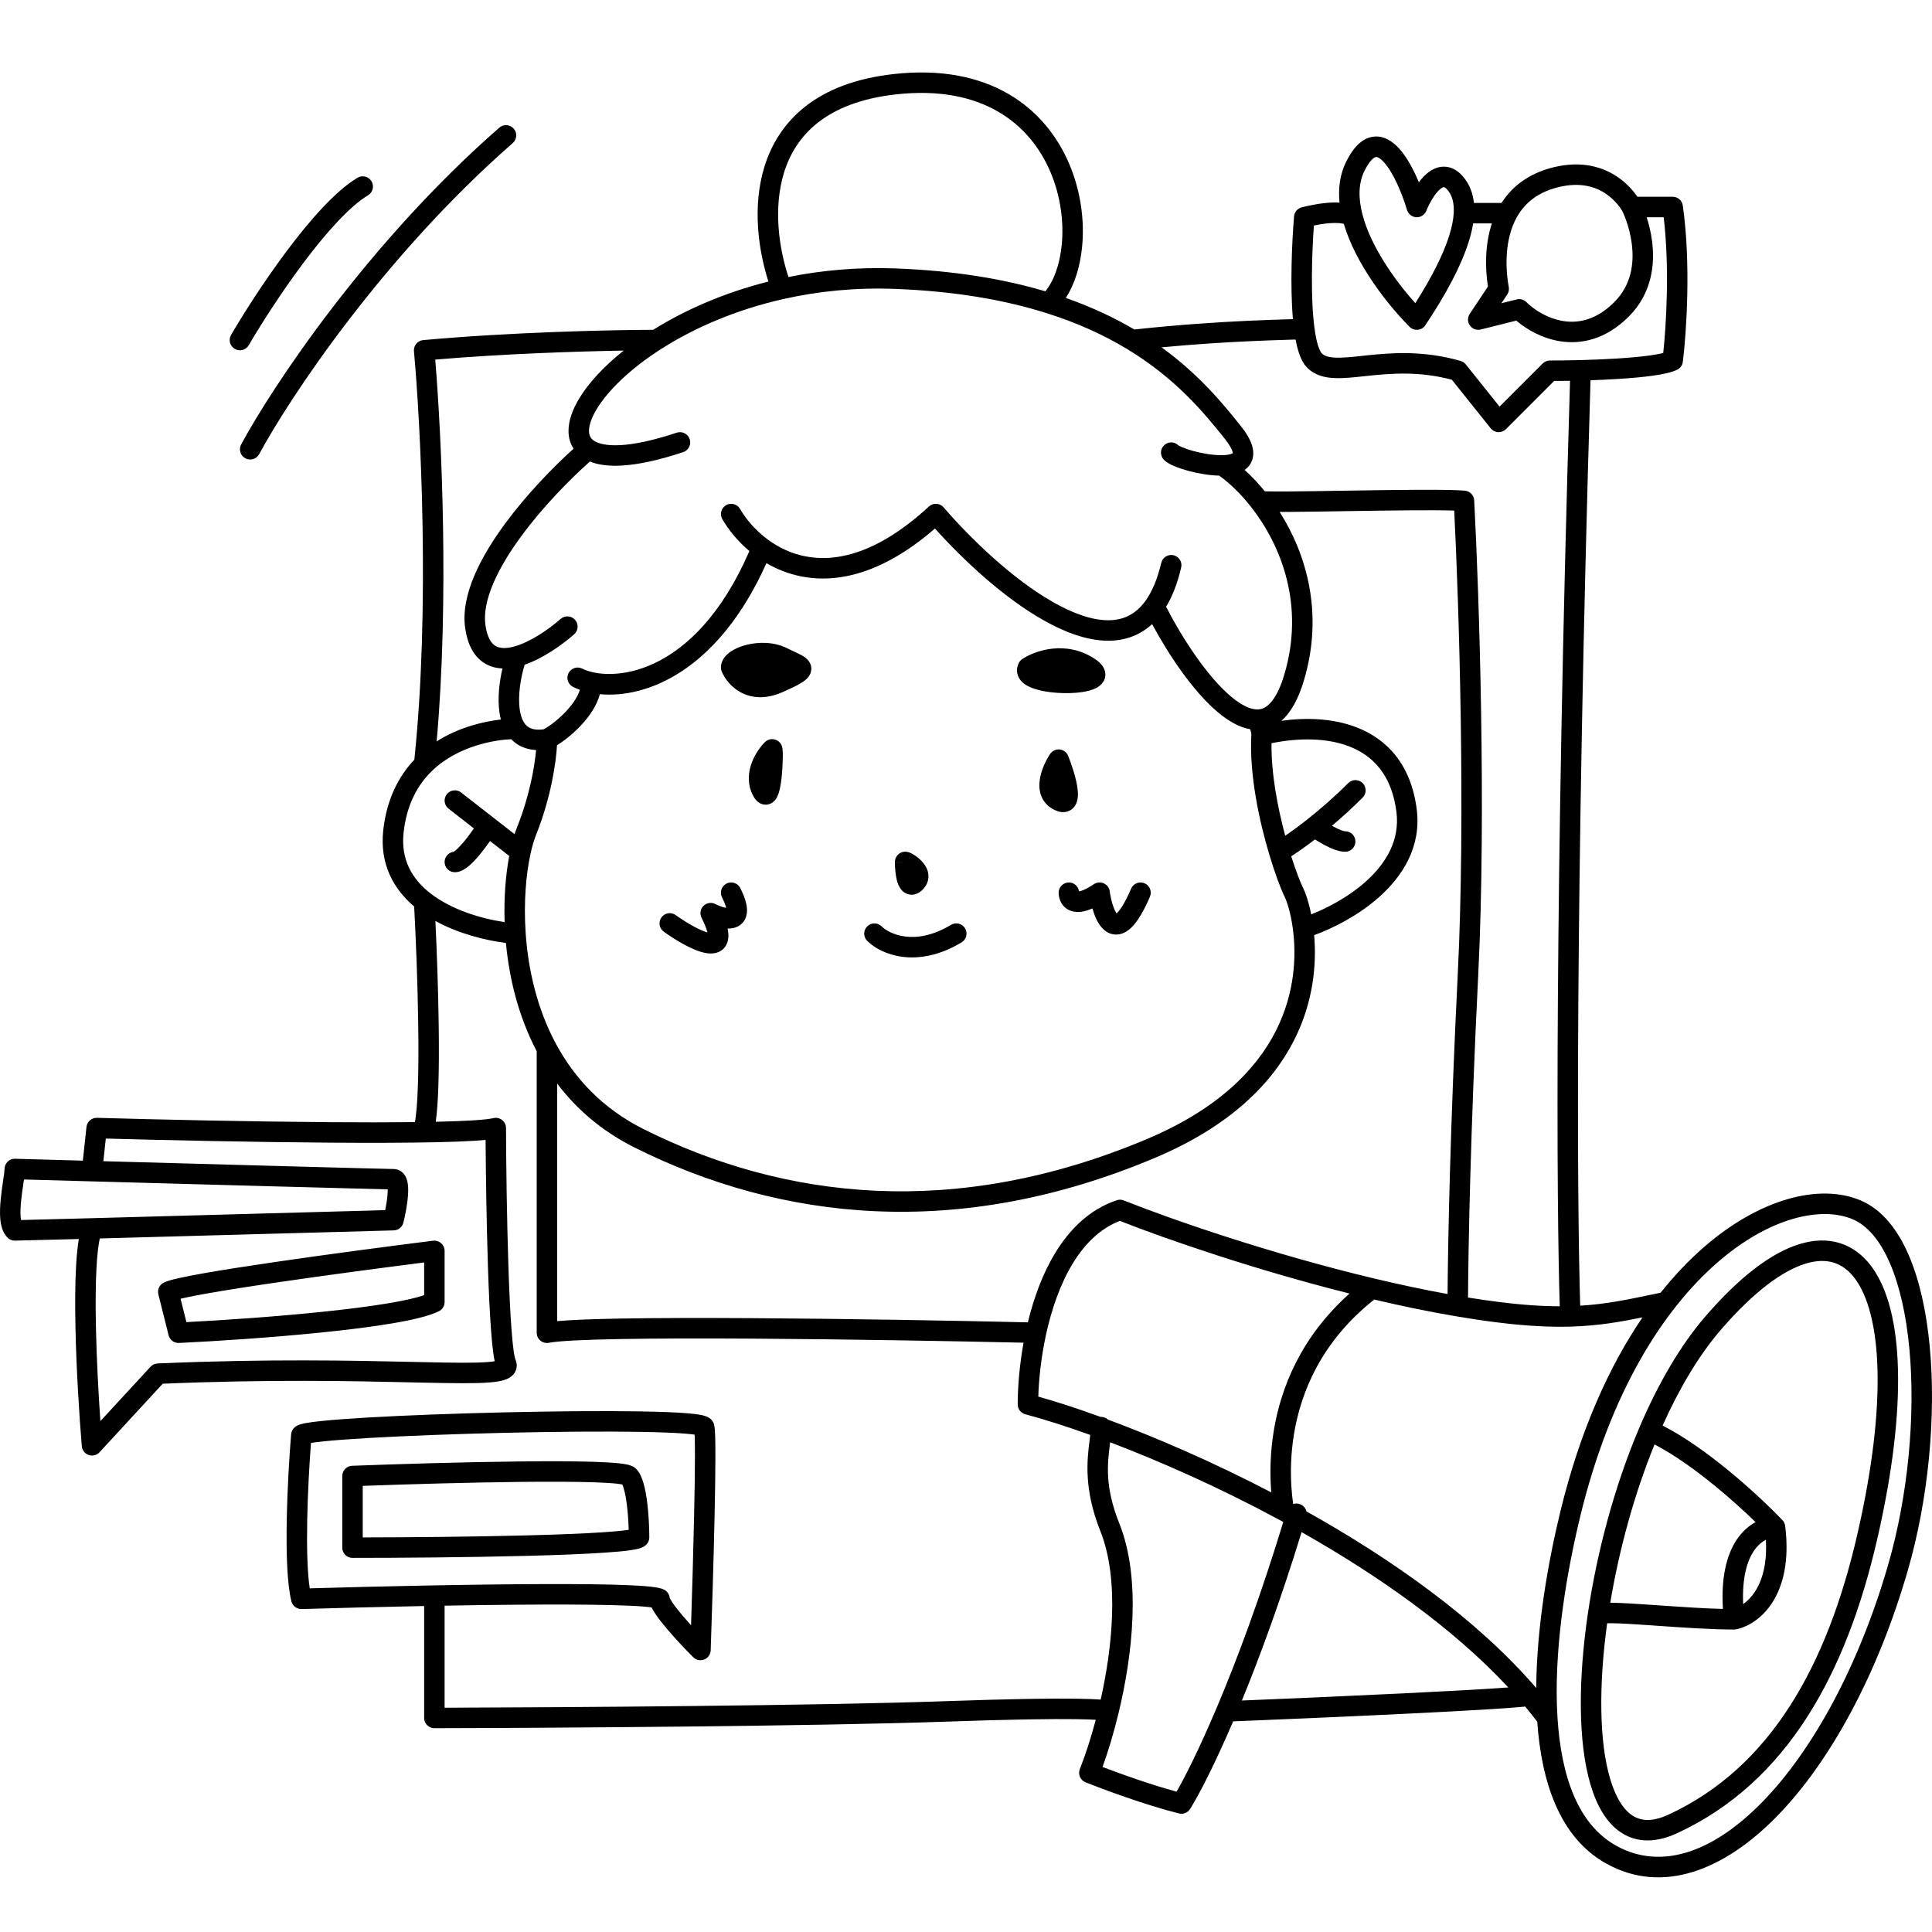 <svg width="80" height="80" viewBox="0 0 80 80" fill="none" xmlns="http://www.w3.org/2000/svg">
  <path fill-rule="evenodd" clip-rule="evenodd"
        d="M41.351 4.635C40.323 4.032 38.934 3.704 37.103 3.908C35.638 4.071 34.6 4.504 33.873 5.073C33.148 5.641 32.707 6.364 32.464 7.15C32.016 8.602 32.248 10.263 32.649 11.47C34.013 11.195 35.495 11.056 37.072 11.115C39.532 11.206 41.576 11.555 43.285 12.063C43.629 11.644 43.882 10.971 43.964 10.142C44.057 9.202 43.92 8.123 43.499 7.128C43.079 6.137 42.38 5.238 41.351 4.635ZM44.133 12.337C44.505 11.765 44.729 11.018 44.807 10.225C44.913 9.151 44.758 7.929 44.279 6.798C43.799 5.664 42.988 4.612 41.779 3.903C40.569 3.194 38.991 2.845 37.009 3.066C35.423 3.242 34.227 3.72 33.351 4.406C32.473 5.094 31.941 5.971 31.654 6.9C31.148 8.54 31.397 10.349 31.819 11.659C29.955 12.127 28.34 12.849 27.046 13.657C25.311 13.661 21.181 13.75 17.524 14.083C17.412 14.093 17.309 14.147 17.237 14.233C17.165 14.32 17.13 14.431 17.141 14.543C17.42 17.601 17.809 25.236 17.157 31.457C16.506 32.144 16.013 33.091 15.87 34.375C15.714 35.776 16.296 36.812 17.15 37.536C17.218 38.817 17.296 40.716 17.319 42.477C17.331 43.401 17.329 44.284 17.302 45.017C17.279 45.655 17.238 46.152 17.182 46.465C16.129 46.477 14.906 46.477 13.614 46.467C10.274 46.442 6.484 46.358 4.014 46.287C3.793 46.281 3.605 46.445 3.581 46.665L3.43 48.06C2.402 48.032 1.445 48.005 0.624 47.982C0.509 47.979 0.399 48.022 0.317 48.102C0.235 48.182 0.188 48.291 0.188 48.406C0.188 48.473 0.169 48.619 0.133 48.861L0.127 48.9C0.096 49.115 0.058 49.374 0.032 49.635C0.004 49.909 -0.012 50.205 0.011 50.469C0.033 50.712 0.094 51.03 0.312 51.248C0.392 51.328 0.5 51.372 0.612 51.372C0.722 51.372 1.752 51.346 3.264 51.305C3.208 51.637 3.172 52.028 3.149 52.446C3.109 53.172 3.105 54.035 3.124 54.929C3.16 56.717 3.284 58.649 3.387 59.883C3.401 60.05 3.513 60.194 3.672 60.248C3.831 60.303 4.007 60.258 4.121 60.135L6.738 57.297C11.188 57.109 14.643 57.187 17.039 57.241C17.212 57.245 17.379 57.248 17.541 57.252C18.748 57.278 19.673 57.292 20.271 57.244C20.557 57.221 20.833 57.18 21.032 57.082C21.136 57.031 21.275 56.938 21.35 56.769C21.431 56.585 21.396 56.407 21.338 56.28C21.338 56.281 21.327 56.254 21.311 56.179C21.296 56.111 21.281 56.021 21.265 55.908C21.234 55.683 21.206 55.387 21.179 55.034C21.126 54.329 21.084 53.417 21.052 52.428C20.986 50.453 20.958 48.19 20.953 46.709C20.952 46.579 20.892 46.456 20.789 46.376C20.686 46.296 20.553 46.268 20.426 46.3C20.299 46.331 20.027 46.364 19.605 46.391C19.195 46.417 18.671 46.437 18.061 46.45C18.055 46.45 18.049 46.45 18.042 46.45C18.097 46.076 18.129 45.59 18.149 45.048C18.176 44.295 18.179 43.397 18.166 42.465C18.146 40.967 18.088 39.371 18.029 38.135C18.992 38.664 20.097 38.938 20.949 39.045C21.084 40.493 21.459 42.072 22.224 43.53V55.186C22.224 55.313 22.281 55.433 22.379 55.514C22.477 55.594 22.607 55.627 22.731 55.602C23.108 55.526 24.163 55.474 25.685 55.447C27.185 55.42 29.093 55.417 31.139 55.43C35.01 55.453 39.367 55.53 42.383 55.598C42.209 56.561 42.141 57.465 42.141 58.153C42.141 58.345 42.27 58.513 42.456 58.562C43.2 58.759 44.114 59.046 45.144 59.417C45.136 59.49 45.126 59.568 45.116 59.651C45.017 60.439 44.866 61.656 45.562 63.395C45.965 64.404 46.095 65.65 46.045 66.958C46.001 68.118 45.817 69.304 45.577 70.376C45.355 70.359 45.033 70.346 44.583 70.34C43.568 70.325 41.875 70.346 39.16 70.442C33.898 70.628 23.408 70.699 18.41 70.713V66.487C19.418 66.469 20.429 66.455 21.391 66.448C22.909 66.435 24.299 66.438 25.351 66.465C25.877 66.478 26.312 66.497 26.635 66.523C26.776 66.535 26.892 66.547 26.98 66.56C27.024 66.65 27.081 66.744 27.143 66.835C27.271 67.025 27.441 67.239 27.622 67.453C27.985 67.881 28.417 68.335 28.705 68.622C28.824 68.742 29.003 68.779 29.16 68.717C29.317 68.655 29.422 68.506 29.428 68.338C29.479 66.885 29.548 64.679 29.589 62.783C29.609 61.836 29.623 60.964 29.623 60.302C29.624 59.971 29.621 59.69 29.614 59.476C29.61 59.369 29.606 59.275 29.599 59.199C29.594 59.135 29.585 59.047 29.564 58.973C29.526 58.844 29.441 58.768 29.395 58.732C29.345 58.694 29.294 58.67 29.258 58.656C29.186 58.626 29.105 58.606 29.032 58.592C28.882 58.562 28.681 58.538 28.448 58.519C27.979 58.481 27.325 58.457 26.553 58.444C25.008 58.417 22.961 58.435 20.909 58.482C18.857 58.529 16.794 58.606 15.216 58.697C14.428 58.743 13.756 58.793 13.265 58.845C13.02 58.871 12.813 58.899 12.655 58.928C12.578 58.942 12.503 58.959 12.437 58.979C12.405 58.989 12.367 59.002 12.329 59.02C12.297 59.035 12.235 59.067 12.178 59.124C12.107 59.195 12.063 59.289 12.055 59.389C11.984 60.243 11.899 61.608 11.874 62.933C11.849 64.237 11.881 65.565 12.066 66.307C12.115 66.5 12.291 66.634 12.49 66.627C13.874 66.586 15.684 66.539 17.563 66.502V71.137C17.563 71.25 17.608 71.358 17.687 71.437C17.767 71.517 17.875 71.561 17.987 71.561C22.789 71.551 33.757 71.481 39.19 71.289C41.899 71.193 43.577 71.173 44.572 71.187C44.921 71.192 45.182 71.201 45.373 71.212C45.158 72.025 44.922 72.73 44.714 73.251C44.627 73.468 44.733 73.715 44.95 73.802C45.662 74.086 47.435 74.745 48.819 75.091C48.997 75.135 49.183 75.06 49.281 74.904C49.631 74.343 50.271 73.122 51.062 71.278C52.941 71.203 55.678 71.086 58.102 70.968C60.344 70.859 62.356 70.748 63.154 70.665C63.327 70.872 63.494 71.081 63.654 71.292C63.828 73.774 64.573 76.09 66.514 77.168C68.837 78.459 71.394 77.448 73.586 75.202C75.789 72.944 77.749 69.334 78.992 65.051C79.854 62.081 80.177 58.638 79.907 55.764C79.772 54.328 79.487 53.014 79.033 51.965C78.582 50.923 77.939 50.09 77.057 49.712C75.356 48.983 72.852 49.628 70.519 51.673C69.922 52.196 69.332 52.813 68.762 53.53C68.596 53.564 68.434 53.597 68.276 53.63C67.31 53.83 66.469 54.003 65.433 54.066C65.301 49.874 65.219 37.102 65.86 15.746C66.243 15.732 66.638 15.714 67.022 15.69C67.532 15.658 68.025 15.615 68.439 15.557C68.832 15.502 69.212 15.427 69.451 15.307C69.578 15.244 69.665 15.122 69.683 14.981C69.826 13.833 70.028 10.938 69.681 8.512C69.652 8.303 69.473 8.148 69.262 8.148H67.804C67.785 8.121 67.765 8.092 67.742 8.062C67.612 7.886 67.414 7.657 67.138 7.443C66.577 7.006 65.713 6.646 64.517 6.885C63.389 7.111 62.639 7.679 62.175 8.403H61.032C60.996 8.068 60.896 7.76 60.715 7.489C60.51 7.182 60.245 6.955 59.91 6.909C59.577 6.863 59.296 7.011 59.097 7.175C58.971 7.28 58.855 7.408 58.752 7.547C58.536 7.029 58.257 6.504 57.933 6.147C57.675 5.864 57.29 5.58 56.815 5.668C56.356 5.753 56.014 6.151 55.746 6.687C55.477 7.225 55.409 7.809 55.467 8.39C55.093 8.367 54.584 8.415 53.904 8.585C53.728 8.629 53.599 8.78 53.584 8.961C53.496 10.019 53.416 11.821 53.537 13.215C53.483 13.217 53.425 13.219 53.362 13.221L53.237 13.224C52.846 13.236 52.323 13.253 51.693 13.282C50.465 13.339 48.831 13.441 46.971 13.644C46.16 13.166 45.223 12.719 44.133 12.337ZM46.652 14.441C46.656 14.443 46.659 14.445 46.663 14.447C48.711 15.684 49.883 17.127 50.709 18.16C50.906 18.405 50.996 18.577 51.031 18.686C51.044 18.726 51.048 18.752 51.048 18.765C51.036 18.773 51.012 18.787 50.966 18.801C50.883 18.827 50.765 18.845 50.614 18.848C50.61 18.848 50.606 18.848 50.602 18.848C50.59 18.848 50.577 18.848 50.563 18.848C50.215 18.848 49.79 18.777 49.423 18.678C49.241 18.628 49.083 18.575 48.962 18.524C48.863 18.482 48.816 18.453 48.801 18.444C48.795 18.44 48.794 18.44 48.797 18.443C48.632 18.277 48.363 18.277 48.198 18.443C48.032 18.608 48.032 18.877 48.198 19.042C48.314 19.158 48.488 19.244 48.633 19.305C48.796 19.374 48.992 19.439 49.201 19.496C49.591 19.601 50.059 19.685 50.484 19.695C50.895 19.987 51.366 20.43 51.812 21.001C53.047 22.58 54.04 25.065 53.177 27.943C52.87 28.967 52.496 29.285 52.223 29.356C51.935 29.431 51.522 29.301 50.984 28.851C49.988 28.02 48.952 26.421 48.285 25.125C48.549 24.688 48.758 24.148 48.91 23.501C48.964 23.273 48.822 23.045 48.595 22.991C48.367 22.938 48.139 23.079 48.085 23.307C47.923 23.993 47.703 24.496 47.45 24.855C47.025 25.459 46.486 25.691 45.858 25.683C45.202 25.675 44.428 25.401 43.599 24.929C41.945 23.987 40.23 22.349 39.072 21.008C38.997 20.921 38.889 20.868 38.775 20.862C38.66 20.855 38.548 20.896 38.464 20.974C36.328 22.945 34.589 23.292 33.317 23.031C32.734 22.911 32.227 22.66 31.803 22.349C31.8 22.347 31.797 22.345 31.794 22.342C31.278 21.962 30.889 21.495 30.642 21.071C30.524 20.869 30.264 20.801 30.062 20.919C29.86 21.037 29.792 21.296 29.91 21.498C30.162 21.93 30.538 22.404 31.031 22.819C28.714 28.147 25.209 28.236 24.109 27.686C23.899 27.581 23.645 27.666 23.54 27.876C23.435 28.085 23.52 28.34 23.73 28.444C23.817 28.488 23.911 28.528 24.011 28.564C23.926 28.838 23.733 29.137 23.465 29.428C23.135 29.787 22.752 30.068 22.514 30.199C22.137 30.25 21.935 30.162 21.816 30.057C21.676 29.933 21.57 29.713 21.522 29.384C21.436 28.798 21.562 28.053 21.725 27.523C22.494 27.259 23.268 26.709 23.774 26.265C23.951 26.111 23.968 25.843 23.814 25.667C23.66 25.491 23.392 25.473 23.216 25.627C22.692 26.086 21.936 26.596 21.289 26.771C21.285 26.772 21.281 26.773 21.277 26.774C21.25 26.781 21.225 26.788 21.199 26.794C20.873 26.867 20.646 26.833 20.495 26.733C20.348 26.636 20.176 26.412 20.101 25.886C20.031 25.399 20.146 24.817 20.421 24.168C20.694 23.523 21.11 22.846 21.598 22.184C22.494 20.968 23.605 19.841 24.425 19.112C24.788 19.258 25.239 19.307 25.756 19.277C26.433 19.238 27.275 19.059 28.291 18.721C28.513 18.646 28.633 18.407 28.559 18.184C28.485 17.962 28.245 17.843 28.023 17.916C27.049 18.241 26.284 18.397 25.706 18.431C25.119 18.465 24.776 18.37 24.597 18.251C24.456 18.157 24.388 18.031 24.389 17.838C24.39 17.621 24.481 17.316 24.709 16.938C25.163 16.186 26.078 15.278 27.396 14.438C28.73 13.589 30.452 12.827 32.468 12.376C33.863 12.063 35.397 11.901 37.04 11.962C39.557 12.055 41.606 12.425 43.286 12.95C44.62 13.366 45.725 13.882 46.652 14.441ZM23.75 18.579C22.908 19.34 21.813 20.463 20.916 21.681C20.404 22.375 19.948 23.111 19.64 23.838C19.335 24.56 19.162 25.307 19.262 26.006C19.356 26.667 19.604 27.16 20.028 27.44C20.27 27.6 20.538 27.669 20.806 27.679C20.675 28.237 20.596 28.912 20.683 29.507C20.697 29.602 20.716 29.698 20.74 29.794C20.07 29.869 19.034 30.094 18.081 30.699C18.601 24.847 18.285 18.056 18.022 14.89C20.84 14.65 23.879 14.55 25.825 14.517C24.997 15.177 24.369 15.862 23.983 16.5C23.713 16.948 23.543 17.406 23.541 17.835C23.54 18.108 23.608 18.362 23.75 18.579ZM21.169 30.61C20.549 30.633 18.963 30.86 17.86 31.949C17.296 32.507 16.842 33.306 16.713 34.468C16.587 35.6 17.069 36.405 17.823 36.992C18.703 37.676 19.931 38.041 20.895 38.182C20.861 37.146 20.944 36.199 21.085 35.442L20.292 34.825C20.159 35.015 20.005 35.221 19.849 35.409C19.713 35.571 19.565 35.731 19.419 35.855C19.346 35.916 19.264 35.976 19.177 36.023C19.093 36.068 18.974 36.117 18.834 36.117C18.6 36.117 18.41 35.927 18.41 35.693C18.41 35.476 18.573 35.297 18.784 35.272C18.802 35.262 18.831 35.241 18.872 35.207C18.964 35.129 19.076 35.011 19.199 34.865C19.347 34.688 19.496 34.486 19.623 34.303L18.573 33.484C18.389 33.341 18.356 33.074 18.5 32.89C18.644 32.705 18.91 32.672 19.095 32.816L21.308 34.541C21.339 34.443 21.373 34.35 21.407 34.264C21.925 32.969 22.134 31.762 22.199 31.058C21.828 31.038 21.509 30.917 21.255 30.692C21.225 30.665 21.197 30.638 21.169 30.61ZM23.064 30.859C23.023 31.596 22.812 33.033 22.194 34.579C22.115 34.776 22.036 35.039 21.966 35.359C21.786 36.186 21.678 37.345 21.766 38.63C21.867 40.117 22.228 41.751 23.021 43.224C23.78 44.632 24.935 45.897 26.651 46.755C32.48 49.67 39.555 50.507 47.486 47.168C50.457 45.916 52.026 44.27 52.825 42.697C53.629 41.118 53.679 39.569 53.538 38.486C53.447 37.784 53.279 37.304 53.204 37.154C53.045 36.837 52.8 36.192 52.56 35.391C52.146 34.007 51.722 32.063 51.816 30.409C51.817 30.378 51.81 30.345 51.776 30.224L51.774 30.216C51.772 30.21 51.77 30.204 51.769 30.198C51.294 30.114 50.839 29.834 50.441 29.502C49.406 28.639 48.395 27.118 47.706 25.844C47.177 26.329 46.538 26.54 45.848 26.531C44.984 26.52 44.064 26.169 43.18 25.666C41.544 24.734 39.894 23.199 38.715 21.885C36.576 23.739 34.685 24.177 33.146 23.861C32.623 23.754 32.152 23.561 31.737 23.319C29.734 27.786 26.765 28.929 24.841 28.744C24.709 29.229 24.399 29.665 24.089 30.002C23.757 30.363 23.375 30.666 23.064 30.859ZM52.651 30.775C52.633 32.017 52.902 33.432 53.218 34.606C53.477 34.429 53.801 34.194 54.167 33.904C54.669 33.506 55.244 33.009 55.826 32.427C55.991 32.261 56.259 32.261 56.425 32.427C56.59 32.592 56.59 32.861 56.425 33.026C55.988 33.463 55.556 33.854 55.153 34.193C55.182 34.21 55.212 34.226 55.243 34.242C55.352 34.3 55.456 34.348 55.545 34.381C55.641 34.416 55.69 34.422 55.702 34.422C55.935 34.422 56.125 34.611 56.125 34.845C56.125 35.079 55.935 35.269 55.702 35.269C55.544 35.269 55.385 35.224 55.254 35.177C55.117 35.127 54.977 35.06 54.847 34.992C54.706 34.917 54.569 34.836 54.449 34.759C54.062 35.056 53.724 35.291 53.467 35.457C53.667 36.086 53.853 36.557 53.962 36.775C54.061 36.973 54.193 37.355 54.294 37.863C54.987 37.59 55.839 37.138 56.536 36.519C57.395 35.756 57.969 34.792 57.824 33.627C57.631 32.085 56.849 31.283 55.857 30.903C54.917 30.543 53.752 30.551 52.651 30.775ZM54.416 38.723C54.518 39.901 54.398 41.475 53.581 43.082C52.677 44.859 50.942 46.632 47.814 47.949C39.642 51.39 32.309 50.532 26.272 47.514C24.906 46.831 23.86 45.91 23.072 44.869V54.705C23.663 54.652 24.573 54.619 25.669 54.599C27.18 54.572 29.096 54.57 31.144 54.582C35.089 54.606 39.538 54.685 42.561 54.755C42.802 53.766 43.165 52.748 43.699 51.874C44.295 50.897 45.12 50.074 46.245 49.699C46.34 49.667 46.443 49.67 46.536 49.708C48.518 50.5 52.636 51.923 56.903 52.94C57.917 53.182 58.939 53.401 59.941 53.583C59.955 51.458 60.052 46.56 60.363 40.333C60.69 33.795 60.413 25.062 60.216 21.142C59.315 21.112 57.555 21.137 55.885 21.163L55.642 21.167C54.768 21.18 53.94 21.194 53.309 21.197C53.196 21.198 53.088 21.198 52.987 21.198C54.088 22.931 54.828 25.39 53.989 28.187C53.764 28.936 53.459 29.503 53.057 29.847C54.096 29.704 55.199 29.744 56.16 30.112C57.447 30.605 58.434 31.673 58.665 33.522C58.858 35.068 58.074 36.288 57.098 37.153C56.248 37.907 55.215 38.431 54.416 38.723ZM52.371 20.342C52.404 20.343 52.443 20.344 52.489 20.346C52.683 20.351 52.962 20.352 53.304 20.35C53.931 20.346 54.754 20.333 55.629 20.319L55.871 20.316C57.782 20.285 59.908 20.254 60.655 20.317C60.866 20.335 61.031 20.506 61.043 20.717C61.24 24.435 61.55 33.573 61.21 40.376C60.892 46.735 60.798 51.7 60.788 53.728C61.235 53.8 61.677 53.864 62.111 53.918C63.083 54.04 63.886 54.09 64.586 54.09C64.453 49.87 64.372 37.094 65.012 15.768C64.774 15.772 64.551 15.775 64.353 15.775L62.358 17.771C62.272 17.856 62.155 17.901 62.035 17.894C61.914 17.887 61.802 17.83 61.727 17.736L60.118 15.724C58.772 15.365 57.612 15.46 56.646 15.562C56.592 15.567 56.538 15.573 56.484 15.579C56.056 15.625 55.64 15.669 55.282 15.656C54.872 15.642 54.453 15.55 54.131 15.228C53.953 15.05 53.842 14.798 53.766 14.553C53.719 14.403 53.68 14.237 53.647 14.06C53.572 14.062 53.49 14.065 53.401 14.067C53.357 14.069 53.31 14.07 53.263 14.072C52.873 14.083 52.355 14.1 51.732 14.129C50.75 14.174 49.507 14.249 48.097 14.382C49.671 15.523 50.658 16.739 51.371 17.63C51.599 17.914 51.759 18.18 51.839 18.428C51.92 18.683 51.925 18.956 51.782 19.197C51.716 19.308 51.63 19.393 51.537 19.458C51.816 19.711 52.098 20.007 52.371 20.342ZM55.644 9.269C55.6 9.257 55.535 9.245 55.445 9.238C55.227 9.221 54.892 9.237 54.405 9.339C54.32 10.53 54.265 12.337 54.427 13.565C54.465 13.86 54.515 14.109 54.575 14.301C54.638 14.504 54.699 14.598 54.73 14.629C54.832 14.73 54.994 14.798 55.313 14.809C55.605 14.82 55.956 14.783 56.401 14.736C56.452 14.73 56.504 14.725 56.558 14.719C57.574 14.612 58.914 14.497 60.479 14.945C60.564 14.969 60.639 15.019 60.694 15.088L62.093 16.837L63.877 15.053C63.957 14.973 64.064 14.928 64.177 14.928C64.877 14.928 65.969 14.907 66.968 14.845C67.468 14.813 67.938 14.771 68.321 14.718C68.557 14.685 68.74 14.65 68.871 14.617C68.998 13.44 69.135 11.072 68.89 8.996H68.186C68.273 9.266 68.362 9.613 68.411 10.003C68.526 10.922 68.418 12.135 67.443 13.109C66.498 14.054 65.477 14.274 64.585 14.128C63.838 14.007 63.204 13.634 62.786 13.276L61.313 13.645C61.143 13.687 60.965 13.621 60.864 13.477C60.763 13.334 60.761 13.144 60.858 12.998L61.612 11.867C61.496 11.114 61.48 10.146 61.776 9.25H61C60.96 9.505 60.894 9.767 60.809 10.035C60.495 11.022 59.878 12.182 59.02 13.468C58.95 13.574 58.836 13.643 58.71 13.655C58.583 13.668 58.458 13.623 58.368 13.533C57.503 12.668 56.146 10.971 55.644 9.269ZM60.197 8.797C60.196 8.803 60.196 8.809 60.196 8.815C60.182 9.085 60.12 9.404 60.002 9.778C59.756 10.551 59.286 11.483 58.606 12.552C57.784 11.641 56.767 10.223 56.418 8.889C56.238 8.198 56.248 7.578 56.504 7.066C56.745 6.586 56.922 6.51 56.969 6.502C57 6.496 57.107 6.499 57.305 6.717C57.693 7.144 58.053 7.997 58.262 8.694C58.314 8.866 58.469 8.987 58.649 8.995C58.829 9.003 58.994 8.897 59.061 8.729C59.195 8.396 59.417 8.01 59.637 7.829C59.742 7.742 59.789 7.748 59.794 7.748C59.795 7.748 59.876 7.759 60.01 7.959C60.142 8.157 60.213 8.431 60.197 8.797ZM67.188 8.761L67.185 8.756C67.181 8.749 67.174 8.736 67.163 8.718C67.142 8.683 67.108 8.63 67.061 8.566C66.966 8.437 66.819 8.268 66.618 8.112C66.226 7.807 65.607 7.531 64.684 7.716C63.689 7.915 63.118 8.421 62.79 9.028C62.32 9.897 62.319 11.028 62.475 11.886C62.495 11.994 62.471 12.106 62.411 12.197L62.171 12.556L62.803 12.399C62.947 12.362 63.1 12.405 63.205 12.51C63.51 12.815 64.069 13.186 64.722 13.292C65.348 13.394 66.094 13.26 66.844 12.51C67.564 11.79 67.667 10.883 67.57 10.108C67.522 9.721 67.425 9.38 67.339 9.136C67.296 9.014 67.257 8.917 67.229 8.852C67.215 8.82 67.204 8.796 67.197 8.78L67.189 8.764L67.189 8.763L67.188 8.762L67.188 8.761ZM68.012 54.55C67.08 54.739 66.173 54.899 65.037 54.932C64.188 54.956 63.216 54.91 62.005 54.759C61.444 54.689 60.871 54.603 60.292 54.505C59.176 54.315 58.035 54.078 56.904 53.812C54.709 55.548 53.875 57.644 53.588 59.34C53.441 60.212 53.438 60.978 53.472 61.537C53.489 61.816 53.516 62.042 53.537 62.203C53.541 62.231 53.545 62.256 53.548 62.28C53.548 62.28 53.548 62.28 53.548 62.28C53.629 62.253 53.718 62.25 53.806 62.276C53.955 62.321 54.062 62.441 54.096 62.583C57.633 64.56 61.154 67.042 63.612 69.896C63.629 67.321 64.122 64.599 64.613 62.582C65.429 59.224 66.637 56.569 68.012 54.55ZM64.492 71.119C64.492 71.114 64.491 71.108 64.491 71.103C64.48 70.928 64.472 70.751 64.467 70.572C64.389 67.908 64.909 64.951 65.436 62.782C66.691 57.617 68.878 54.238 71.078 52.31C73.3 50.362 75.457 49.948 76.723 50.49C77.323 50.748 77.846 51.356 78.255 52.302C78.662 53.242 78.933 54.461 79.063 55.843C79.323 58.608 79.011 61.945 78.178 64.815C76.961 69.007 75.058 72.48 72.979 74.611C70.888 76.754 68.744 77.438 66.925 76.428C65.349 75.552 64.645 73.569 64.492 71.119ZM52.641 61.797C52.636 61.731 52.631 61.661 52.626 61.589C52.589 60.981 52.592 60.148 52.752 59.199C53.044 57.474 53.857 55.369 55.882 53.563C51.976 52.582 48.303 51.317 46.371 50.554C45.561 50.867 44.922 51.496 44.422 52.315C43.893 53.183 43.536 54.238 43.311 55.276C43.108 56.213 43.015 57.119 42.994 57.83C43.732 58.037 44.605 58.319 45.571 58.67C45.577 58.67 45.584 58.67 45.59 58.67C45.701 58.67 45.802 58.712 45.878 58.782C47.871 59.522 50.234 60.541 52.641 61.797ZM45.967 59.721C48.04 60.509 50.49 61.593 52.958 62.924C53.018 62.957 53.078 62.989 53.138 63.022C52.162 66.219 51.196 68.789 50.387 70.7C49.672 72.389 49.083 73.557 48.72 74.189C47.654 73.9 46.411 73.456 45.653 73.166C45.874 72.56 46.106 71.804 46.31 70.965C46.603 69.757 46.84 68.364 46.892 66.99C46.944 65.621 46.813 64.242 46.348 63.08C45.744 61.569 45.857 60.637 45.952 59.851C45.957 59.808 45.962 59.764 45.967 59.721ZM53.896 63.442C57.069 65.236 60.172 67.416 62.456 69.874C61.499 69.945 59.879 70.033 58.061 70.121C55.805 70.231 53.277 70.34 51.424 70.415C52.172 68.591 53.03 66.26 53.896 63.442ZM17.98 65.647C19.126 65.626 20.287 65.609 21.384 65.6C22.905 65.588 24.307 65.59 25.372 65.617C25.904 65.631 26.358 65.651 26.702 65.678C26.874 65.692 27.026 65.708 27.149 65.728C27.256 65.745 27.392 65.771 27.499 65.825C27.63 65.891 27.717 66.019 27.731 66.164C27.733 66.169 27.736 66.176 27.741 66.186C27.761 66.227 27.795 66.286 27.846 66.362C27.948 66.513 28.096 66.701 28.268 66.905C28.379 67.035 28.497 67.169 28.615 67.299C28.66 65.942 28.709 64.256 28.741 62.765C28.762 61.82 28.775 60.955 28.776 60.301C28.776 59.974 28.773 59.703 28.767 59.504C28.765 59.468 28.764 59.435 28.763 59.405C28.666 59.391 28.538 59.377 28.38 59.364C27.938 59.328 27.305 59.304 26.539 59.291C25.009 59.265 22.975 59.282 20.929 59.329C18.883 59.376 16.831 59.453 15.265 59.544C14.482 59.589 13.825 59.638 13.354 59.688C13.156 59.709 12.997 59.73 12.877 59.749C12.812 60.591 12.743 61.788 12.721 62.949C12.7 64.064 12.724 65.103 12.825 65.77C14.269 65.727 16.104 65.681 17.98 65.647ZM4.131 51.282C4.071 51.565 4.024 51.974 3.995 52.493C3.957 53.188 3.953 54.029 3.971 54.912C3.998 56.262 4.076 57.698 4.157 58.845L6.233 56.594C6.309 56.511 6.415 56.463 6.526 56.458C11.09 56.259 14.628 56.339 17.057 56.393C17.23 56.397 17.397 56.401 17.559 56.404C18.784 56.431 19.658 56.443 20.202 56.399C20.322 56.389 20.414 56.378 20.484 56.366C20.46 56.258 20.442 56.141 20.426 56.023C20.391 55.773 20.361 55.458 20.334 55.097C20.28 54.375 20.237 53.449 20.205 52.456C20.146 50.677 20.117 48.669 20.108 47.201C19.971 47.215 19.821 47.227 19.659 47.237C19.232 47.264 18.695 47.284 18.079 47.297C16.846 47.324 15.282 47.327 13.608 47.315C10.432 47.291 6.853 47.214 4.381 47.145L4.28 48.083C9.509 48.228 16.03 48.406 16.291 48.406C16.471 48.406 16.62 48.489 16.72 48.607C16.806 48.711 16.846 48.83 16.867 48.918C16.909 49.097 16.907 49.307 16.894 49.495C16.867 49.882 16.776 50.333 16.703 50.627C16.656 50.812 16.493 50.943 16.303 50.948C13.046 51.039 7.666 51.187 4.131 51.282ZM21.272 5.327C21.426 5.503 21.408 5.77 21.232 5.924C15.854 10.63 11.984 16.484 10.732 18.805C10.62 19.011 10.363 19.088 10.157 18.977C9.951 18.866 9.875 18.609 9.986 18.403C11.276 16.013 15.204 10.073 20.674 5.287C20.85 5.133 21.118 5.15 21.272 5.327ZM15.383 7.506C15.504 7.707 15.439 7.967 15.238 8.088C14.47 8.549 13.49 9.649 12.552 10.902C11.627 12.137 10.789 13.458 10.301 14.294C10.183 14.497 9.924 14.565 9.721 14.447C9.519 14.329 9.451 14.069 9.569 13.867C10.07 13.008 10.926 11.66 11.873 10.394C12.807 9.147 13.875 7.917 14.802 7.361C15.003 7.241 15.263 7.306 15.383 7.506ZM30.914 26.701C31.403 26.578 32.043 26.568 32.584 26.838C32.69 26.892 32.789 26.938 32.884 26.982L32.901 26.989C32.996 27.034 33.094 27.08 33.178 27.125C33.254 27.166 33.359 27.228 33.442 27.317C33.539 27.421 33.64 27.604 33.575 27.832C33.535 27.975 33.444 28.073 33.379 28.131C33.309 28.195 33.225 28.251 33.138 28.302C32.964 28.404 32.719 28.521 32.403 28.66C31.724 28.959 31.143 28.913 30.694 28.68C30.266 28.457 30.002 28.088 29.884 27.804C29.863 27.752 29.852 27.697 29.852 27.641C29.852 27.322 30.079 27.105 30.244 26.99C30.43 26.86 30.667 26.762 30.914 26.701ZM42.33 27.289C42.83 26.955 44.127 26.479 45.342 27.289C45.441 27.355 45.535 27.43 45.608 27.518C45.681 27.605 45.755 27.728 45.768 27.884C45.798 28.241 45.515 28.428 45.376 28.497C45.212 28.579 45.008 28.627 44.812 28.657C44.609 28.687 44.382 28.701 44.154 28.701C43.705 28.701 43.205 28.646 42.828 28.52C42.648 28.46 42.439 28.366 42.292 28.206C42.213 28.12 42.142 28.003 42.119 27.858C42.095 27.709 42.127 27.57 42.186 27.452C42.219 27.386 42.268 27.33 42.33 27.289ZM31.301 33.123C31.246 33.059 31.203 32.986 31.168 32.916C30.93 32.439 30.989 31.957 31.129 31.583C31.266 31.213 31.494 30.909 31.671 30.732C31.732 30.672 31.886 30.561 32.096 30.625C32.263 30.675 32.334 30.804 32.347 30.828C32.383 30.894 32.395 30.959 32.397 30.972L32.398 30.973C32.405 31.017 32.409 31.064 32.41 31.098C32.415 31.176 32.415 31.28 32.413 31.395C32.41 31.628 32.394 31.935 32.362 32.22C32.346 32.362 32.325 32.505 32.298 32.633C32.273 32.753 32.236 32.891 32.177 33.005C32.148 33.061 32.097 33.145 32.01 33.212C31.91 33.291 31.761 33.347 31.592 33.307C31.447 33.273 31.353 33.183 31.301 33.123ZM43.88 31.034C44.036 31.05 44.171 31.152 44.23 31.298C44.374 31.66 44.56 32.208 44.617 32.64C44.631 32.75 44.639 32.867 44.631 32.978C44.624 33.082 44.601 33.222 44.523 33.349C44.432 33.498 44.279 33.606 44.084 33.626C43.916 33.642 43.764 33.588 43.647 33.529C43.384 33.398 43.207 33.196 43.114 32.953C43.026 32.721 43.025 32.48 43.057 32.272C43.119 31.86 43.322 31.462 43.483 31.22C43.571 31.089 43.723 31.017 43.88 31.034ZM44.057 32.785C44.057 32.785 44.056 32.785 44.055 32.784L44.057 32.785ZM38.432 36.142C38.481 36.395 38.4 36.643 38.203 36.84C38.134 36.909 38.038 36.985 37.913 37.023C37.773 37.067 37.623 37.054 37.491 36.982C37.373 36.918 37.301 36.823 37.258 36.752C37.213 36.678 37.182 36.6 37.16 36.53C37.077 36.266 37.056 35.916 37.056 35.693H37.48L37.056 35.696C37.056 35.695 37.056 35.694 37.056 35.693C37.056 35.605 37.084 35.5 37.162 35.412C37.234 35.329 37.319 35.295 37.372 35.281C37.465 35.256 37.542 35.269 37.561 35.273C37.615 35.282 37.66 35.3 37.678 35.308C37.727 35.328 37.778 35.356 37.825 35.384C37.922 35.443 38.045 35.532 38.155 35.646C38.26 35.755 38.39 35.923 38.432 36.142ZM37.903 35.694C37.903 35.694 37.903 35.693 37.903 35.694V35.694ZM47.393 36.575C47.608 36.667 47.708 36.916 47.616 37.131C47.356 37.737 47.105 38.16 46.846 38.41C46.714 38.537 46.554 38.644 46.366 38.683C46.166 38.724 45.98 38.68 45.827 38.585C45.559 38.419 45.406 38.107 45.315 37.863C45.286 37.783 45.259 37.7 45.235 37.616C44.929 37.751 44.653 37.798 44.408 37.735C43.955 37.617 43.836 37.208 43.836 36.964C43.836 36.73 44.026 36.54 44.26 36.54C44.476 36.54 44.654 36.702 44.68 36.91C44.703 36.906 44.734 36.899 44.773 36.887C44.891 36.849 45.062 36.768 45.296 36.612C45.417 36.531 45.571 36.518 45.704 36.577C45.837 36.637 45.93 36.76 45.951 36.904C45.983 37.132 46.037 37.372 46.11 37.568C46.146 37.665 46.183 37.741 46.218 37.796C46.224 37.805 46.23 37.813 46.235 37.82C46.242 37.814 46.25 37.807 46.258 37.799C46.391 37.672 46.588 37.378 46.837 36.797C46.929 36.582 47.178 36.483 47.393 36.575ZM30.086 36.585C30.295 36.48 30.55 36.565 30.655 36.775C30.832 37.13 30.938 37.447 30.932 37.718C30.929 37.861 30.894 38.011 30.803 38.143C30.71 38.278 30.583 38.359 30.456 38.403C30.347 38.441 30.234 38.452 30.127 38.449C30.161 38.605 30.175 38.762 30.148 38.91C30.111 39.119 29.992 39.304 29.787 39.406C29.609 39.494 29.419 39.491 29.274 39.471C28.983 39.43 28.652 39.284 28.358 39.127C28.054 38.964 27.745 38.765 27.487 38.58C27.296 38.444 27.252 38.18 27.388 37.989C27.524 37.799 27.789 37.755 27.979 37.891C28.216 38.059 28.493 38.238 28.758 38.38C28.976 38.496 29.159 38.574 29.294 38.611C29.29 38.595 29.286 38.578 29.28 38.56C29.242 38.425 29.169 38.242 29.049 38.001C28.968 37.838 29 37.641 29.128 37.512C29.257 37.383 29.454 37.351 29.618 37.433C29.739 37.493 29.876 37.548 29.997 37.578C30.024 37.585 30.048 37.59 30.07 37.594C30.066 37.574 30.059 37.551 30.052 37.525C30.023 37.431 29.974 37.309 29.897 37.154C29.792 36.944 29.877 36.69 30.086 36.585ZM39.962 38.441C40.082 38.642 40.017 38.902 39.816 39.023C37.952 40.141 36.468 39.518 35.909 38.959C35.743 38.793 35.743 38.525 35.909 38.36C36.074 38.194 36.343 38.194 36.508 38.36C36.796 38.648 37.855 39.211 39.38 38.296C39.581 38.175 39.841 38.24 39.962 38.441ZM0.993 48.84C0.986 48.884 0.98 48.929 0.973 48.972L0.967 49.019C0.934 49.238 0.899 49.479 0.875 49.719C0.849 49.975 0.839 50.209 0.855 50.395C0.86 50.445 0.866 50.486 0.872 50.519C1.343 50.508 2.404 50.481 3.798 50.443C7.208 50.352 12.568 50.204 15.95 50.11C15.995 49.891 16.034 49.646 16.049 49.436C16.054 49.362 16.055 49.3 16.055 49.249C14.758 49.219 8.6 49.051 3.798 48.918C2.784 48.89 1.829 48.864 0.993 48.84ZM74.757 52.327C73.817 52.617 72.636 53.473 71.277 55.04C70.359 56.099 69.541 57.477 68.845 59.029C69.755 59.495 70.707 60.183 71.543 60.866C72.5 61.649 73.331 62.446 73.806 62.945C73.869 63.011 73.909 63.095 73.92 63.185C74.281 66.07 72.856 67.273 71.888 67.467C71.86 67.472 71.832 67.475 71.805 67.475C70.857 67.475 69.663 67.392 68.629 67.32C68.486 67.31 68.347 67.3 68.211 67.291C67.646 67.253 67.154 67.222 66.798 67.215C66.701 67.213 66.618 67.213 66.549 67.215C66.192 69.809 66.223 72.138 66.671 73.653C66.905 74.443 67.231 74.943 67.602 75.181C67.944 75.401 68.41 75.453 69.084 75.142C73.316 73.189 75.653 68.971 76.901 63.566C77.531 60.835 77.789 58.541 77.744 56.74C77.698 54.924 77.346 53.666 76.814 52.949C76.554 52.599 76.258 52.385 75.934 52.284C75.608 52.183 75.219 52.184 74.757 52.327ZM66.678 66.366C66.722 66.366 66.768 66.367 66.814 66.368C67.195 66.375 67.707 66.407 68.269 66.446C68.406 66.455 68.547 66.465 68.689 66.475C69.561 66.535 70.516 66.602 71.342 66.622C71.261 65.298 71.502 64.379 71.906 63.767C72.136 63.42 72.412 63.18 72.694 63.028C72.244 62.59 71.656 62.053 71.006 61.522C70.203 60.866 69.325 60.234 68.511 59.81C67.668 61.879 67.043 64.176 66.678 66.366ZM73.122 63.761C72.956 63.845 72.774 63.991 72.614 64.234C72.352 64.63 72.133 65.308 72.18 66.423C72.651 66.09 73.208 65.326 73.122 63.761ZM78.591 56.718C78.639 58.611 78.367 60.979 77.726 63.757C76.455 69.265 74.022 73.797 69.44 75.912C68.582 76.307 67.795 76.313 67.144 75.894C66.522 75.495 66.116 74.764 65.858 73.894C65.342 72.146 65.345 69.553 65.753 66.797C66.132 64.235 66.867 61.487 67.903 59.066C68.655 57.312 69.571 55.715 70.637 54.485C72.033 52.874 73.342 51.876 74.507 51.517C75.098 51.335 75.665 51.313 76.186 51.475C76.707 51.637 77.146 51.973 77.495 52.444C78.181 53.37 78.544 54.839 78.591 56.718ZM18.267 51.478C18.358 51.559 18.41 51.674 18.41 51.796V53.915C18.41 54.075 18.32 54.222 18.176 54.294C17.773 54.495 17.066 54.658 16.247 54.797C15.409 54.94 14.395 55.065 13.336 55.173C11.219 55.39 8.901 55.538 7.412 55.609C7.211 55.619 7.03 55.485 6.981 55.289L6.557 53.594C6.509 53.401 6.601 53.201 6.779 53.112C6.918 53.042 7.153 52.981 7.405 52.925C7.675 52.864 8.023 52.797 8.425 52.725C9.232 52.583 10.275 52.42 11.399 52.256C13.649 51.927 16.237 51.588 17.934 51.375C18.055 51.36 18.176 51.398 18.267 51.478ZM7.477 53.778L7.719 54.746C9.195 54.67 11.309 54.529 13.25 54.33C14.3 54.223 15.293 54.099 16.105 53.962C16.748 53.853 17.244 53.74 17.563 53.631V52.276C15.885 52.489 13.563 52.796 11.522 53.095C10.4 53.258 9.367 53.419 8.573 53.56C8.176 53.63 7.843 53.695 7.591 53.752C7.55 53.761 7.512 53.77 7.477 53.778ZM26.142 60.695C26.185 60.712 26.266 60.748 26.338 60.819C26.506 60.987 26.598 61.239 26.655 61.446C26.719 61.673 26.764 61.937 26.797 62.199C26.864 62.727 26.886 63.296 26.886 63.661C26.886 63.774 26.841 63.882 26.761 63.961C26.691 64.032 26.61 64.068 26.569 64.085C26.52 64.105 26.467 64.121 26.419 64.133C26.321 64.158 26.201 64.178 26.069 64.197C25.803 64.234 25.448 64.265 25.029 64.293C24.19 64.35 23.068 64.392 21.843 64.424C19.391 64.488 16.505 64.509 14.596 64.509C14.362 64.509 14.173 64.319 14.173 64.085V61.119C14.173 60.891 14.352 60.704 14.58 60.695C16.419 60.625 19.198 60.54 21.563 60.515C22.744 60.502 23.827 60.505 24.638 60.532C25.042 60.546 25.387 60.566 25.646 60.594C25.774 60.609 25.892 60.626 25.99 60.648C26.038 60.66 26.091 60.674 26.142 60.695ZM15.02 61.527V63.661C16.911 63.658 19.554 63.636 21.821 63.577C23.043 63.545 24.151 63.503 24.973 63.448C25.385 63.42 25.717 63.39 25.953 63.357C25.982 63.353 26.008 63.349 26.033 63.345C26.024 63.034 26.001 62.657 25.957 62.305C25.926 62.063 25.887 61.845 25.839 61.674C25.815 61.588 25.791 61.523 25.769 61.475C25.768 61.472 25.767 61.47 25.766 61.467C25.715 61.458 25.645 61.447 25.553 61.437C25.326 61.412 25.007 61.393 24.609 61.379C23.817 61.353 22.749 61.35 21.572 61.362C19.386 61.385 16.841 61.46 15.02 61.527Z"
        fill="currentColor"/>
</svg>
